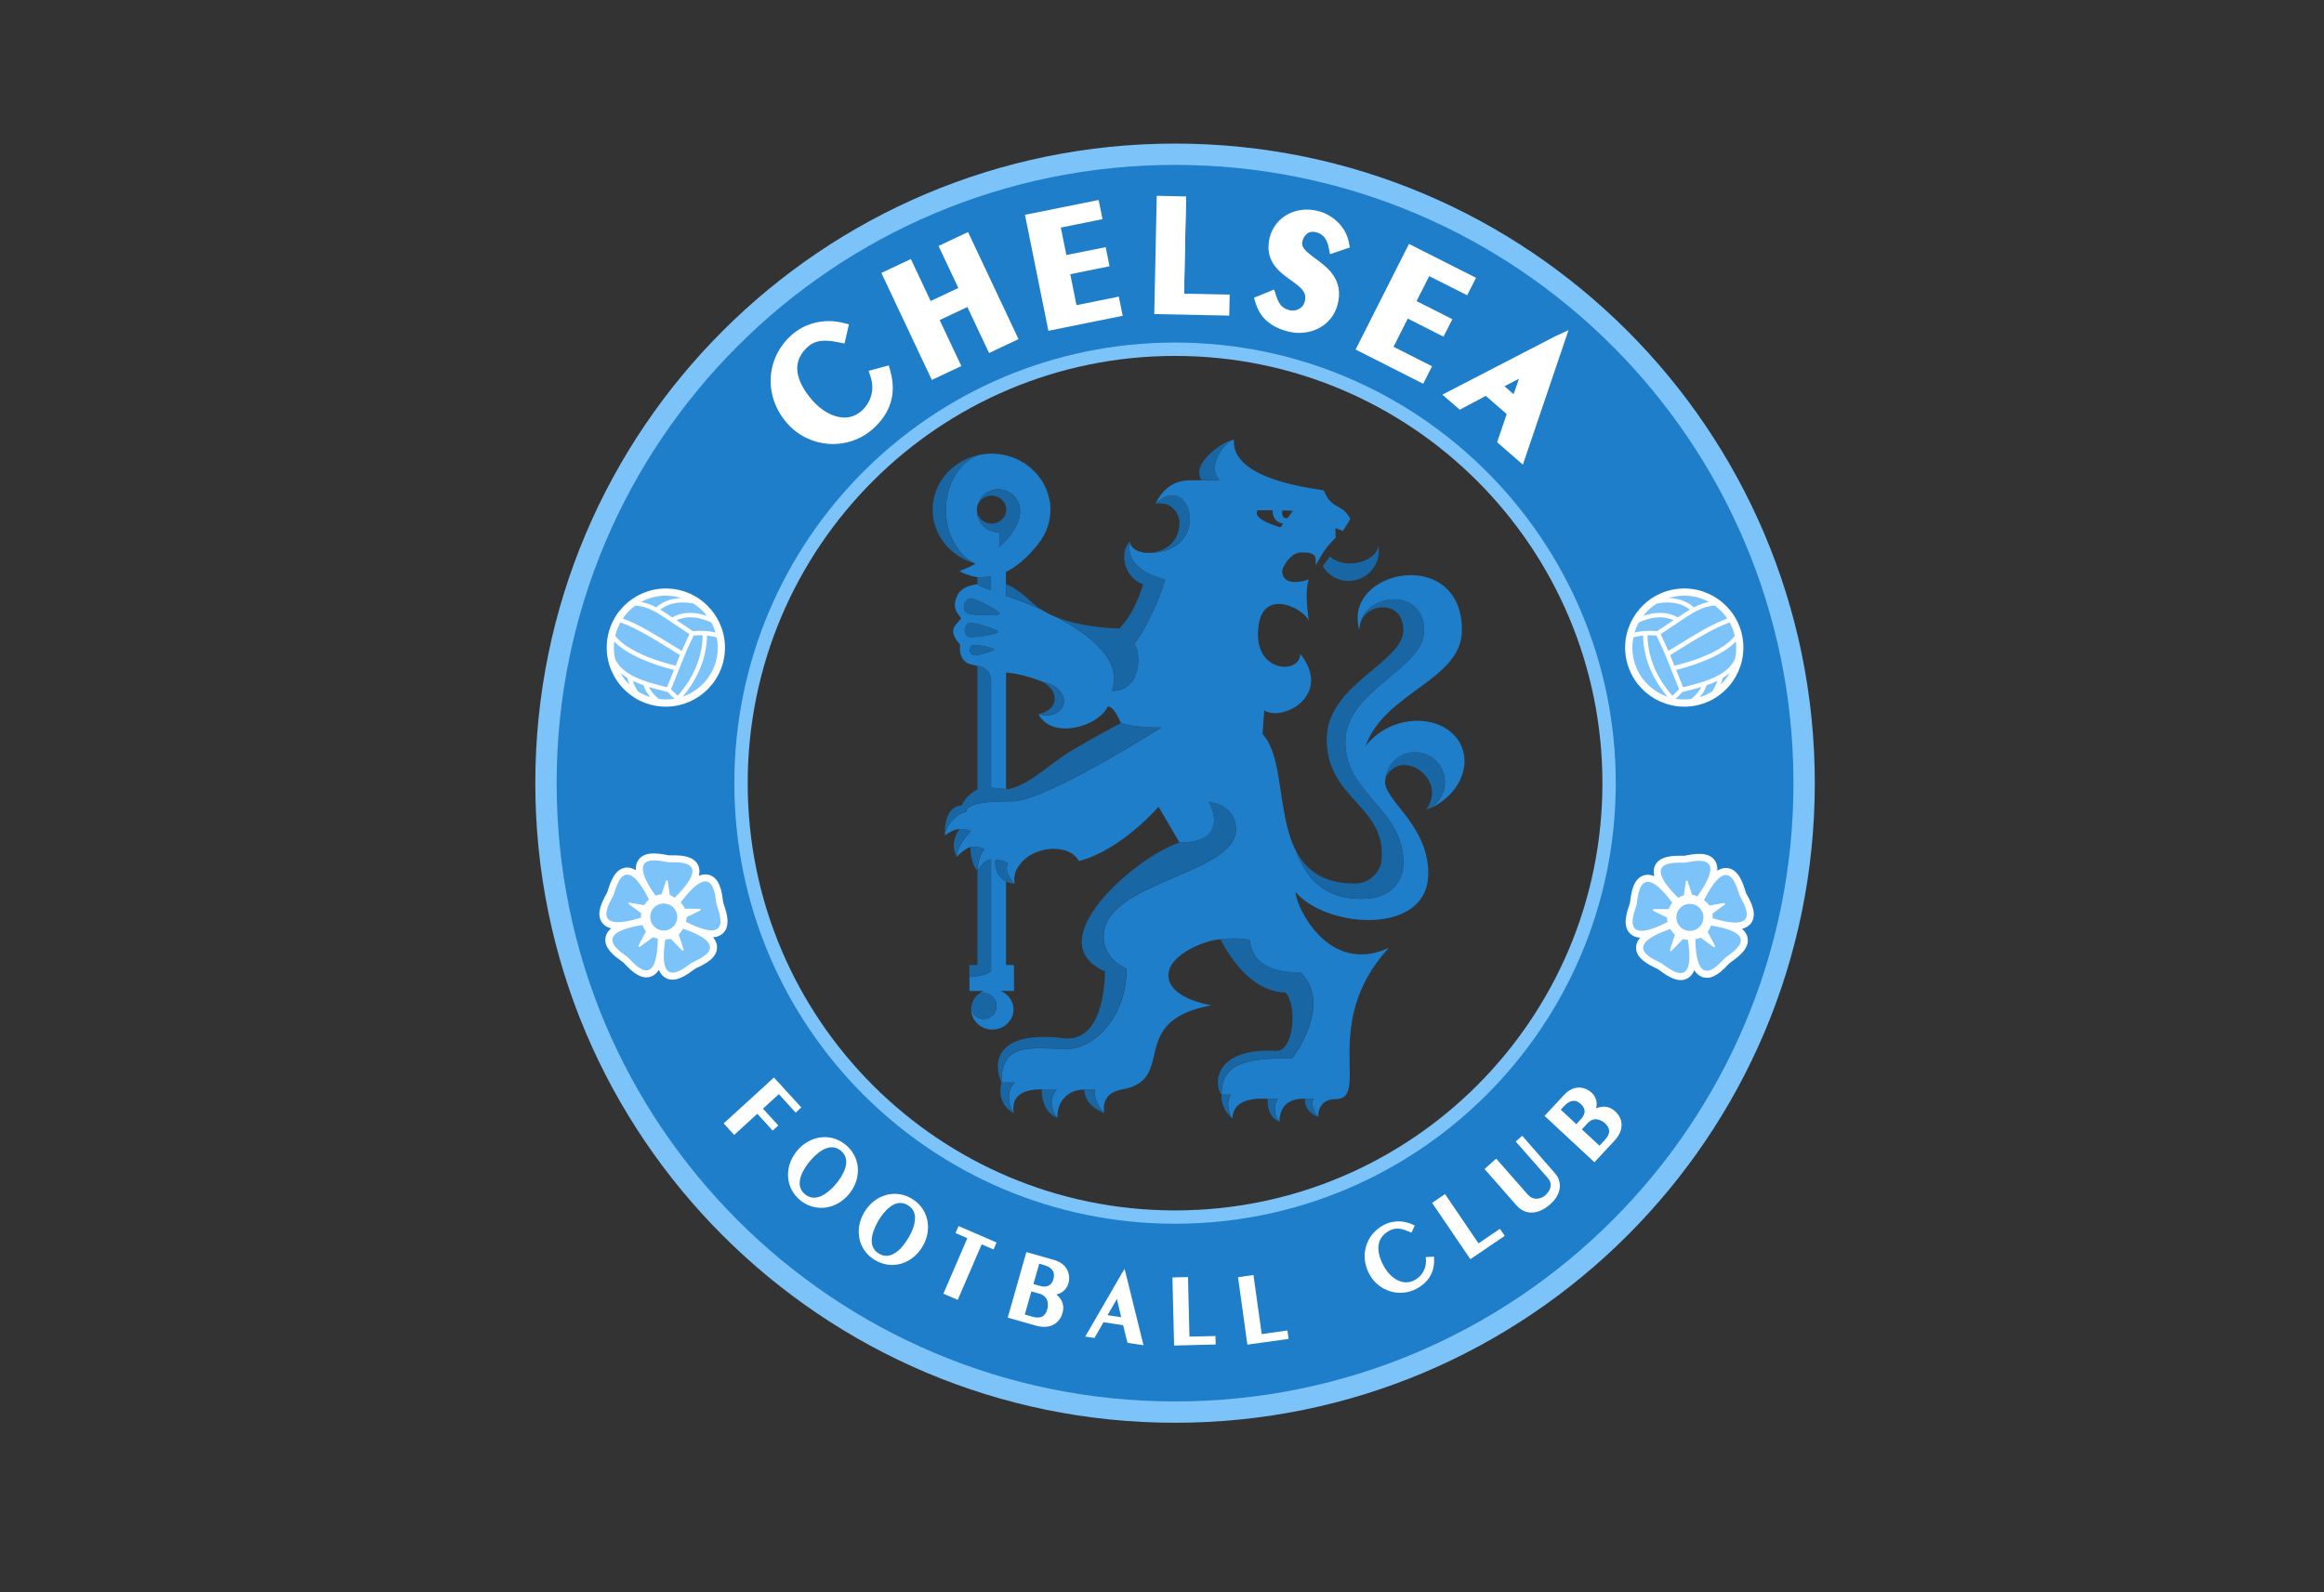 <svg xmlns="http://www.w3.org/2000/svg" width="89" height="61" viewBox="0 0 89 61">
  <rect x="0" y="0" width="89" height="61" fill="#333333" stroke="none"/>
  <g fill="none" transform="translate(20.5 5.5)">
    <path fill="#7CC3FA" d="M24.5,0 C38.03,0 49,10.97 49,24.5 C49,38.031 38.03,49 24.5,49 C10.969,49 0,38.031 0,24.5 C0,10.97 10.969,0 24.5,0 Z M24.5,8.134 C15.462,8.134 8.134,15.462 8.134,24.5 C8.134,33.538 15.461,40.866 24.5,40.866 C33.537,40.866 40.866,33.539 40.866,24.5 C40.866,15.461 33.538,8.133 24.5,8.134 Z"/>
    <path fill="#1E7EC9" d="M24.5,0.817 C37.579,0.817 48.183,11.419 48.183,24.5 C48.183,37.579 37.581,48.183 24.5,48.183 C11.419,48.183 0.817,37.581 0.817,24.5 C0.817,11.419 11.419,0.817 24.5,0.817 Z M24.5,7.622 C15.179,7.622 7.622,15.178 7.622,24.5 C7.622,33.821 15.179,41.376 24.5,41.376 C33.821,41.376 41.377,33.821 41.377,24.5 C41.377,15.178 33.821,7.622 24.5,7.622 Z"/>
    <g transform="translate(15.092 11.172)">
      <path fill="#1E7EC9" d="M20.402,11.974 C20.063,11.079 18.898,10.688 17.797,11.103 C17.336,11.277 16.961,11.565 16.705,11.907 C17.432,9.832 20.394,9.392 20.394,7.46 C20.394,4.224 15.798,5.132 16.466,7.461 C16.466,7.426 16.469,7.392 16.473,7.359 C16.59,6.042 18.945,5.772 18.945,7.49 C18.945,8.956 15.929,9.769 15.929,11.744 C15.929,13.771 18.157,14.279 18.157,16.413 C18.157,16.667 18.022,17.761 16.542,17.761 C15.114,17.761 14.428,16.963 14.037,15.921 C13.31,14.516 13.577,12.322 12.758,11.445 L12.823,10.544 C13.545,10.986 15.458,9.949 14.201,8.37 C14.201,9.148 12.583,9.104 12.583,7.637 C12.583,5.651 14.438,6.687 14.528,7.126 C14.439,6.403 14.405,5.944 14.526,5.528 C13.524,5.851 13.432,5.272 13.557,5.048 C13.704,4.789 13.898,4.487 14.286,4.487 C14.848,4.487 14.813,4.694 14.783,4.985 C14.998,4.66 15.059,4.415 15.559,3.926 L15.548,3.559 L15.838,3.666 L16.12,3.213 C15.818,2.587 15.408,2.89 15.105,2.113 C14.854,2.047 11.548,1.742 11.663,0.174 C11.37,0.174 10.574,1.183 11.113,1.722 L10.427,1.722 C10.06,1.765 9.203,1.509 8.653,2.631 C10.007,1.278 10.885,4.507 8.392,4.507 L8.392,4.507 C8.025,4.508 7.709,4.354 7.688,4.095 C7.439,5.185 9.01,5.524 9.01,5.524 C9.01,5.848 8.223,7.6 7.841,7.982 C8.098,8.239 8.179,9.796 6.987,9.796 C7.417,8.634 6.153,7.65 4.926,6.998 L4.927,6.998 C4.705,6.914 4.493,6.811 4.297,6.687 C3.544,6.343 2.931,6.149 2.931,6.149 L2.931,5.238 C3.31,5.052 3.725,4.724 4.158,4.175 C4.495,3.764 4.677,3.236 4.627,2.675 C4.622,2.608 4.612,2.543 4.599,2.478 C4.596,2.457 4.591,2.438 4.586,2.418 C4.577,2.373 4.566,2.329 4.552,2.286 C4.546,2.264 4.54,2.243 4.532,2.221 C4.518,2.176 4.502,2.133 4.485,2.09 C4.477,2.071 4.471,2.054 4.464,2.037 C4.439,1.982 4.412,1.926 4.384,1.873 C4.373,1.85 4.359,1.83 4.348,1.808 C4.328,1.776 4.308,1.744 4.287,1.713 C4.27,1.687 4.253,1.661 4.235,1.637 C4.216,1.612 4.198,1.588 4.178,1.564 C4.158,1.537 4.137,1.51 4.114,1.485 C4.099,1.468 4.083,1.452 4.067,1.436 C4.011,1.374 3.951,1.317 3.887,1.262 C3.881,1.257 3.875,1.25 3.869,1.245 C3.833,1.215 3.796,1.186 3.757,1.159 C3.747,1.153 3.737,1.143 3.728,1.137 C3.691,1.104 3.651,1.078 3.608,1.052 C3.605,1.051 3.603,1.049 3.6,1.049 C3.196,0.8 2.708,0.671 2.193,0.712 C2.081,0.72 1.973,0.74 1.868,0.763 C1.153,1.038 0.633,1.874 0.633,2.864 C0.633,3.797 1.096,4.594 1.747,4.911 C1.755,4.913 1.765,4.917 1.775,4.918 C1.465,5.091 1.203,5.192 1.144,5.192 C1.154,5.198 1.167,5.205 1.181,5.215 C1.185,5.216 1.188,5.218 1.192,5.221 C1.204,5.228 1.218,5.236 1.234,5.244 C1.237,5.245 1.241,5.248 1.246,5.249 C1.264,5.259 1.286,5.271 1.308,5.282 C1.312,5.283 1.317,5.285 1.319,5.287 C1.339,5.296 1.36,5.304 1.383,5.314 C1.389,5.316 1.395,5.319 1.403,5.321 C1.458,5.343 1.518,5.364 1.585,5.384 C1.595,5.385 1.604,5.389 1.613,5.391 C1.639,5.397 1.667,5.405 1.695,5.411 C1.705,5.413 1.715,5.415 1.725,5.417 C1.76,5.424 1.797,5.43 1.835,5.435 C1.837,5.435 1.841,5.435 1.844,5.438 C2.08,5.457 2.361,5.399 2.361,5.399 L2.361,5.927 C2.318,5.927 1.947,5.806 1.844,5.705 C1.831,5.706 1.818,5.708 1.804,5.711 C1.401,5.777 1.139,5.901 1.02,6.261 C0.903,6.621 1.024,6.752 1.213,7.006 C1.052,7.29 0.635,7.398 1.18,8.029 C1.14,8.266 1.191,8.646 1.537,8.762 C1.651,8.8 1.746,8.82 1.845,8.838 C2.051,8.838 2.362,9.01 2.362,9.436 L2.362,13.502 C2.549,13.513 2.751,13.537 2.936,13.553 L2.936,9.087 C3.148,9.108 3.7,9.183 4.343,9.447 C4.35,9.451 4.356,9.456 4.362,9.459 L4.361,9.459 C4.42,9.467 4.48,9.479 4.539,9.497 C4.967,9.629 5.233,10.001 5.134,10.329 C5.034,10.658 4.605,10.818 4.177,10.687 C4.686,11.662 6.448,11.185 6.832,10.392 C7.019,10.375 7.186,10.711 7.343,11.029 C7.343,11.029 7.784,11.198 8.878,11.198 C8.878,11.198 4.45,14.025 3.169,14.025 C2.622,14.025 1.409,14.025 1.409,14.438 C1.076,14.438 0.594,15.005 0.594,15.33 C0.909,15.083 1.166,15.083 1.166,15.083 C1.434,15.083 1.586,15.164 1.586,15.164 C1.488,15.261 1.046,15.76 1.046,16.147 C1.416,15.777 1.578,15.778 1.578,15.778 C1.578,15.778 1.965,15.728 2.102,15.866 C2.009,15.959 1.846,16.294 1.846,16.691 C1.846,16.691 2.075,16.248 2.363,16.248 L2.363,20.498 C2.363,20.628 1.776,20.753 1.535,20.753 L1.535,21.289 L2.085,21.289 C2.018,21.316 1.958,21.354 1.902,21.397 C1.958,21.376 2.015,21.364 2.076,21.364 C2.352,21.364 2.575,21.587 2.575,21.864 C2.575,22.139 2.352,22.362 2.076,22.362 C1.853,22.362 1.666,22.217 1.604,22.013 L1.604,22.059 C1.641,22.484 2.032,22.798 2.479,22.763 C2.925,22.729 3.256,22.355 3.219,21.931 C3.194,21.638 2.999,21.398 2.734,21.289 L3.241,21.287 L3.239,20.292 L2.936,20.293 L2.936,17.096 C2.641,16.943 2.47,16.609 2.536,16.266 C2.724,16.266 2.895,16.315 3.007,16.393 C2.832,16.776 3.267,17.184 3.267,17.184 C3.186,16.764 3.436,16.486 3.436,16.486 C3.566,16.291 3.752,16.139 3.964,16.033 C4.6,15.714 5.465,15.795 5.724,16.313 C7.365,15.881 8.775,14.232 8.775,14.232 L9.582,15.605 C11.476,15.605 10.817,14.188 10.693,14.064 C11.129,14.064 11.742,14.385 11.742,15.094 C11.742,16.839 6.673,17.086 6.673,19.203 C6.673,20.091 7.553,20.429 7.553,20.429 C7.553,22.36 6.228,23.505 5.321,23.505 C3.872,23.505 2.762,23.211 2.762,24.793 L3.268,24.793 C2.788,25.273 3.236,25.976 3.236,25.976 C3.135,25.469 3.38,25.05 4.306,25.055 L4.883,25.055 C4.517,25.421 4.73,25.979 4.899,26.149 C4.902,25.355 5.452,25.061 5.942,25.065 L6.361,25.065 C6.247,25.177 6.43,25.699 6.698,25.965 C6.698,25.965 6.505,25.213 7.363,25.065 C9.534,24.686 7.495,22.453 10.797,21.837 C10.797,21.837 9.154,21.589 9.154,20.689 C9.154,19.872 10.642,19.311 11.154,19.311 C11.557,19.253 11.941,19.268 12.27,19.338 C12.403,20.634 13.892,20.571 14.216,20.571 C15.479,21.834 13.895,23.862 13.895,23.862 C11.957,23.862 11.19,24.129 11.19,25.258 L11.557,25.258 C11.351,25.464 11.467,26.032 11.609,26.175 C11.609,25.551 12.202,25.377 12.962,25.418 L13.361,25.418 C13.166,25.612 13.201,26.086 13.406,26.291 C13.417,25.525 13.985,25.397 14.388,25.418 L14.721,25.418 C14.596,25.544 14.721,25.943 14.891,26.113 C14.891,26.113 14.838,25.432 15.555,25.431 C16.915,25.431 14.94,22.517 17.595,19.636 C15.265,20.715 14.023,18.017 14.023,17.499 C15.221,18.902 19.105,19.181 19.105,16.787 C19.105,14.856 17.313,13.948 17.461,13.186 C17.513,12.602 18.003,12.145 18.6,12.145 C19.231,12.145 19.743,12.657 19.743,13.289 C19.743,13.77 19.448,14.181 19.027,14.35 C19.025,14.351 19.025,14.351 19.025,14.353 C20.123,13.939 20.739,12.869 20.402,11.974 L20.402,11.974 Z M1.71,8.428 C1.601,8.432 1.55,8.291 1.548,8.239 C1.546,8.188 1.586,8.042 1.695,8.038 C1.955,8.03 2.473,8.154 2.476,8.205 C2.478,8.255 1.97,8.418 1.71,8.428 L1.71,8.428 Z M1.544,7.726 C1.393,7.716 1.344,7.513 1.349,7.441 C1.354,7.371 1.432,7.176 1.583,7.187 C1.942,7.214 2.637,7.465 2.631,7.535 C2.626,7.607 1.901,7.753 1.544,7.726 L1.544,7.726 Z M1.481,6.828 C1.322,6.787 1.308,6.559 1.328,6.483 C1.347,6.407 1.471,6.216 1.63,6.256 C2.01,6.355 2.707,6.763 2.688,6.839 C2.669,6.914 1.861,6.927 1.481,6.828 L1.481,6.828 Z M2.657,4.295 L2.657,4.295 C2.723,4.138 2.708,3.922 2.668,3.72 L2.647,3.72 C2.19,3.72 1.82,3.349 1.82,2.893 C1.813,2.816 1.824,2.74 1.851,2.671 L1.851,2.671 C1.861,2.647 1.872,2.623 1.883,2.601 C1.872,2.623 1.861,2.644 1.852,2.667 L1.852,2.667 C1.852,2.667 1.851,2.669 1.851,2.671 L1.851,2.671 C1.851,2.669 1.852,2.668 1.852,2.667 C1.951,2.321 2.269,2.067 2.647,2.067 C3.103,2.067 3.474,2.437 3.474,2.893 C3.474,3.423 3.103,3.908 2.657,4.295 L2.657,4.295 Z M13.92,2.895 L13.72,3.169 C13.72,3.169 13.453,3.254 13.52,2.874 L13.92,2.895 L13.92,2.895 Z M12.569,2.874 L13.144,2.874 C13.144,2.874 13.123,3.338 13.544,3.38 L13.453,3.528 C13.453,3.528 12.325,3.232 12.569,2.874 L12.569,2.874 Z"/>
      <path fill="#1866A4" d="M2.689 6.839C2.708 6.764 2.011 6.357 1.632 6.257 1.471 6.216 1.349 6.408 1.329 6.483 1.31 6.559 1.323 6.787 1.482 6.828 1.861 6.927 2.669 6.914 2.689 6.839L2.689 6.839zM2.631 7.535C2.637 7.464 1.942 7.214 1.583 7.187 1.432 7.176 1.354 7.371 1.349 7.441 1.344 7.512 1.393 7.715 1.544 7.726 1.901 7.753 2.628 7.607 2.631 7.535L2.631 7.535zM1.841 5.435L1.841 5.702C1.943 5.804 2.315 5.924 2.358 5.924L2.358 5.396C2.358 5.396 2.079 5.455 1.841 5.435L1.841 5.435zM1.695 8.038C1.586 8.043 1.546 8.188 1.548 8.239 1.55 8.291 1.601 8.433 1.71 8.428 1.97 8.418 2.478 8.255 2.476 8.205 2.474 8.154 1.955 8.029 1.695 8.038L1.695 8.038zM1.161 15.081C.733 15.637 1.041 16.144 1.041 16.144 1.041 15.757 1.483 15.259 1.581 15.161 1.581 15.161 1.431 15.081 1.161 15.081L1.161 15.081zM2.531 16.261C2.465 16.604 2.635 16.938 2.931 17.091 2.994 17.124 3.062 17.15 3.135 17.163 3.165 17.171 3.195 17.174 3.224 17.178 3.238 17.178 3.25 17.178 3.263 17.179 3.263 17.179 2.829 16.773 3.004 16.388 2.89 16.31 2.721 16.261 2.531 16.261L2.531 16.261 2.531 16.261zM1.746 4.91C1.095 4.593.632 3.796.632 2.863.632 1.873 1.153 1.035 1.867.762.794 1.0.037 1.954.131 3.028.212 3.94.877 4.667 1.746 4.91L1.746 4.91zM8.655 2.626C9.346 2.497 9.579 3.11 9.579 3.331 9.579 4.164 8.931 4.498 8.394 4.502L8.394 4.502C10.887 4.501 10.008 1.273 8.655 2.626L8.655 2.626 8.655 2.626zM6.989 9.79C8.181 9.79 8.1 8.234 7.842 7.976 8.225 7.594 9.011 5.841 9.011 5.517 9.011 5.517 7.438 5.178 7.689 4.087L7.689 4.084 7.668 4.08C7.24 4.532 7.501 5.476 8.181 5.711 8.181 5.711 7.918 6.749 7.27 7.405 6.626 7.381 5.722 7.295 4.928 6.991 6.154 7.644 7.417 8.629 6.989 9.79L6.989 9.79 6.989 9.79zM2.334 2.318C2.642 2.293 2.913 2.511 2.939 2.806 2.965 3.099 2.735 3.359 2.427 3.382 2.118 3.407 1.846 3.189 1.822 2.895 1.822 3.35 2.192 3.722 2.648 3.722L2.669 3.722C2.71 3.924 2.724 4.138 2.658 4.296 3.104 3.908 3.475 3.423 3.475 2.896 3.475 2.439 3.104 2.069 2.648 2.069 2.267 2.069 1.949 2.325 1.852 2.673 1.923 2.481 2.107 2.336 2.334 2.318L2.334 2.318 2.334 2.318zM11.114 1.716C10.575 1.176 11.372.168 11.664.168 11.345.168 9.957 1.077 10.428 1.716L11.114 1.716 11.114 1.716zM4.172 10.686C4.6 10.817 5.03 10.658 5.129 10.328 5.23 9.998 4.962 9.627 4.534 9.496 4.475 9.479 4.415 9.466 4.356 9.458 4.976 9.811 4.969 10.518 4.172 10.686L4.172 10.686zM2.933 6.143C2.933 6.143 3.545 6.337 4.299 6.681 4.147 6.587 4.006 6.481 3.878 6.361 3.496 6 3.191 5.803 2.933 5.702L2.933 6.143 2.933 6.143 2.933 6.143zM3.164 14.023C4.444 14.023 8.873 11.195 8.873 11.195 7.779 11.195 7.338 11.026 7.338 11.026 7.09 11.155 6.584 11.41 5.504 12.045 4.626 12.562 4.036 13.217 3.235 13.502 3.113 13.546 3.016 13.557 2.933 13.552 2.748 13.536 2.546 13.512 2.358 13.501L2.358 9.435C2.358 9.009 2.047 8.837 1.841 8.837L1.841 13.568C1.494 13.752 1.324 13.98 1.231 14.193 1.231 14.193.571 14.105.589 15.327.589 15.003 1.071 14.437 1.404 14.437 1.404 14.023 2.618 14.023 3.164 14.023L3.164 14.023zM14.209 20.568C13.884 20.568 12.396 20.63 12.262 19.334 11.933 19.263 11.549 19.25 11.146 19.307 12.199 21.315 13.34 21.331 13.639 21.347 14.105 21.866 13.948 23.618 13.277 23.582 10.817 23.451 10.907 24.948 11.183 25.253 11.183 24.125 11.95 23.858 13.888 23.858 13.888 23.857 15.472 21.831 14.209 20.568L14.209 20.568zM14.715 25.413L14.382 25.413C14.353 25.95 14.885 26.108 14.885 26.108 14.715 25.937 14.59 25.539 14.715 25.413L14.715 25.413zM11.602 26.17C11.46 26.028 11.344 25.46 11.549 25.253L11.183 25.253C11.152 25.835 11.602 26.17 11.602 26.17L11.602 26.17zM18.945 7.487C18.945 5.77 16.589 6.039 16.473 7.359 16.577 6.392 18.151 6.249 18.151 7.46 18.151 8.712 15.216 9.532 15.216 11.646 15.216 13.977 17.546 14.193 17.31 16.323 17.27 16.692 16.876 17.174 16.304 17.174 15.077 17.174 14.421 16.654 14.039 15.918 14.428 16.959 15.115 17.758 16.544 17.758 18.023 17.758 18.158 16.664 18.158 16.41 18.158 14.277 15.93 13.77 15.93 11.743 15.929 9.768 18.945 8.955 18.945 7.487L18.945 7.487 18.945 7.487zM1.573 15.776C1.573 16.433 1.841 16.688 1.841 16.688 1.841 16.291 2.004 15.957 2.097 15.864 1.96 15.725 1.573 15.776 1.573 15.776L1.573 15.776zM18.596 12.14C17.998 12.14 17.508 12.598 17.456 13.181 17.483 13.041 17.576 12.904 17.759 12.768 18.444 12.259 19.786 13.285 19.021 14.345 19.442 14.176 19.737 13.765 19.737 13.284 19.738 12.652 19.226 12.14 18.596 12.14L18.596 12.14zM13.355 25.413L12.956 25.413C12.915 26.172 13.402 26.286 13.402 26.286 13.194 26.081 13.16 25.607 13.355 25.413L13.355 25.413zM2.071 21.36C2.01 21.36 1.953 21.373 1.898 21.393 1.708 21.538 1.591 21.762 1.599 22.008 1.662 22.21 1.849 22.357 2.071 22.357 2.347 22.357 2.57 22.135 2.57 21.859 2.57 21.584 2.347 21.36 2.071 21.36L2.071 21.36zM4.877 25.05L4.3 25.05C4.295 25.975 4.894 26.143 4.894 26.143 4.725 25.974 4.51 25.416 4.877 25.05L4.877 25.05zM6.668 19.198C6.668 17.081 11.737 16.833 11.737 15.09 11.737 14.379 11.124 14.059 10.688 14.059 10.812 14.183 11.471 15.6 9.577 15.6 7.864 16.174 4.137 19.414 6.724 20.537 6.723 20.863 6.679 23.288 5.124 23.097 2.885 22.821 2.326 23.745 2.756 24.788 2.756 23.208 3.866 23.5 5.315 23.5 6.222 23.5 7.547 22.354 7.547 20.424 7.548 20.424 6.668 20.086 6.668 19.198L6.668 19.198zM2.358 20.495L2.358 16.246C2.07 16.246 1.841 16.689 1.841 16.689L1.841 20.315 1.841 20.292 1.528 20.293 1.53 20.752C1.771 20.749 2.358 20.625 2.358 20.495L2.358 20.495 2.358 20.495zM3.23 25.971C3.23 25.971 2.782 25.267 3.262 24.787L2.757 24.787C2.554 25.667 3.23 25.971 3.23 25.971L3.23 25.971zM6.355 25.059L5.936 25.059C5.933 25.712 6.692 25.959 6.692 25.959 6.425 25.693 6.241 25.171 6.355 25.059L6.355 25.059zM15.064 5.018C15.146 4.906 15.241 4.775 15.338 4.644 15.538 4.833 15.875 4.939 16.25 4.905 16.742 4.86 17.132 4.58 17.199 4.251 17.201 4.273 17.206 4.295 17.209 4.317 17.266 4.953 16.801 5.516 16.165 5.576 15.706 5.619 15.286 5.388 15.064 5.018L15.064 5.018z"/>
    </g>
    <g fill="#FFF" transform="translate(6.232 1.764)">
      <g transform="translate(.255 33.256)">
        <path d="M2.147,0.581 C2.272,0.708 2.333,0.86 2.333,1.015 C2.333,1.078 2.32,1.142 2.299,1.204 C2.566,1.103 2.824,1.15 3.026,1.359 C3.17,1.506 3.246,1.682 3.241,1.867 C3.239,2.079 3.133,2.288 2.931,2.483 L2.128,3.262 L0.314,1.388 L1.1,0.627 C1.544,0.195 1.979,0.408 2.147,0.581 Z M1.947,1.751 C1.947,1.751 1.779,1.915 1.714,1.978 C1.789,2.052 2.28,2.56 2.354,2.637 C2.418,2.578 2.574,2.427 2.574,2.427 C2.692,2.311 2.755,2.197 2.755,2.09 L2.755,2.086 C2.755,1.989 2.705,1.89 2.605,1.785 C2.591,1.77 2.266,1.443 1.947,1.751 Z M1.071,1.062 C1.071,1.062 0.994,1.135 0.945,1.183 C1.017,1.26 1.439,1.693 1.512,1.768 C1.579,1.701 1.7,1.583 1.7,1.583 C1.769,1.516 1.854,1.409 1.854,1.277 C1.854,1.195 1.821,1.107 1.73,1.012 C1.532,0.807 1.317,0.822 1.071,1.062 Z" transform="rotate(-3 32.22 -606.339)"/>
        <path d="M1.861,0.366 L1.807,0.405 L1.594,0.562 L2.694,2.06 C2.767,2.161 2.797,2.262 2.781,2.361 C2.755,2.54 2.593,2.677 2.524,2.725 C2.445,2.784 2.303,2.832 2.166,2.811 C2.049,2.793 1.955,2.732 1.879,2.631 L0.792,1.15 L0.312,1.505 L1.39,2.976 C1.535,3.174 1.712,3.292 1.915,3.321 C2.236,3.37 2.538,3.191 2.69,3.08 C3.21,2.698 3.217,2.219 2.992,1.914 L1.861,0.366 L1.861,0.366 Z" transform="rotate(-5 46.616 -335.552)"/>
        <path d="M2.068,2.45 C2.007,2.342 0.955,0.458 0.955,0.458 L0.897,0.49 L0.433,0.75 L1.704,3.027 L3.094,2.251 L2.935,1.967 C2.937,1.964 2.167,2.392 2.068,2.45 L2.068,2.45 Z" transform="rotate(-5 69.191 -310.905)"/>
        <path d="M2.631,1.922 C2.621,2.262 2.422,2.549 2.112,2.674 C1.932,2.746 1.753,2.743 1.579,2.67 C1.337,2.567 1.124,2.323 0.996,2.003 C0.851,1.638 0.828,1.318 0.929,1.08 C1.008,0.899 1.158,0.764 1.376,0.677 C1.662,0.562 1.925,0.694 2.148,0.825 L2.204,0.857 L2.364,0.605 L2.31,0.569 C1.964,0.343 1.537,0.295 1.17,0.443 C0.822,0.582 0.553,0.84 0.412,1.169 C0.268,1.502 0.27,1.89 0.416,2.254 C0.691,2.942 1.466,3.281 2.146,3.01 C2.639,2.812 2.907,2.453 2.943,1.942 L2.948,1.876 L2.632,1.854 L2.631,1.922 L2.631,1.922 Z" transform="rotate(-7 62.375 -199.47)"/>
        <path d="M1.359,2.624 C1.338,2.501 1.004,0.367 1.004,0.367 L0.94,0.378 L0.414,0.461 L0.818,3.038 L2.391,2.79 L2.341,2.468 C2.341,2.468 1.471,2.605 1.359,2.624 L1.359,2.624 Z" transform="rotate(1 -444.676 1150.914)"/>
        <path d="M1.002,2.673 C0.997,2.548 0.906,0.393 0.906,0.393 L0.843,0.396 L0.31,0.417 L0.42,3.025 L2.01,2.957 L1.997,2.632 C1.995,2.631 1.118,2.669 1.002,2.673 L1.002,2.673 Z" transform="rotate(1 -448.992 1012.911)"/>
        <path d="M1.848,0.716 L2.773,3.583 L2.155,3.535 C2.155,3.535 1.965,2.945 1.941,2.872 C1.867,2.866 1.257,2.819 1.181,2.812 C1.146,2.882 0.883,3.436 0.883,3.436 L0.524,3.409 L1.769,0.861 L1.848,0.716 Z M1.632,1.887 C1.544,2.068 1.375,2.416 1.318,2.532 C1.44,2.541 1.723,2.563 1.846,2.572 C1.808,2.45 1.693,2.079 1.632,1.887 Z" transform="rotate(4 -96.549 208.204)"/>
        <path d="M0.868,0.553 L1.936,0.778 C2.443,0.885 2.573,1.238 2.574,1.488 C2.574,1.539 2.569,1.584 2.561,1.622 C2.509,1.865 2.35,2.029 2.126,2.094 C2.318,2.227 2.427,2.411 2.427,2.628 C2.427,2.68 2.42,2.731 2.409,2.787 C2.367,2.987 2.263,3.148 2.108,3.248 C1.93,3.365 1.698,3.395 1.422,3.337 L0.33,3.108 L0.853,0.618 L0.868,0.553 Z M1.163,2.043 C1.141,2.149 0.995,2.838 0.973,2.945 C1.078,2.965 1.273,3.007 1.273,3.007 C1.435,3.041 1.562,3.029 1.652,2.971 C1.736,2.917 1.791,2.819 1.821,2.676 C1.823,2.669 1.832,2.624 1.832,2.56 C1.832,2.413 1.785,2.173 1.48,2.109 C1.48,2.109 1.252,2.061 1.163,2.043 Z M1.39,0.962 C1.369,1.064 1.244,1.654 1.222,1.757 C1.317,1.777 1.48,1.81 1.48,1.81 C1.634,1.844 1.901,1.847 1.972,1.516 C1.98,1.474 1.985,1.436 1.985,1.399 C1.985,1.324 1.968,1.259 1.931,1.203 C1.867,1.106 1.743,1.036 1.562,0.999 C1.562,0.999 1.458,0.977 1.39,0.962 Z" transform="rotate(4 -92.037 167.97)"/>
        <path d="M0.493,0.883 C0.493,0.883 0.866,1.015 0.959,1.047 C0.919,1.164 0.192,3.232 0.192,3.232 L0.756,3.43 C0.756,3.43 1.482,1.362 1.523,1.245 C1.616,1.278 1.989,1.408 1.989,1.408 L2.086,1.133 L0.591,0.607 L0.569,0.669 L0.493,0.883 Z" transform="rotate(4 -78.432 134.269)"/>
        <path d="M1.979,0.55 C2.639,0.882 2.87,1.661 2.517,2.36 C2.339,2.711 2.051,2.967 1.707,3.079 C1.39,3.183 1.047,3.155 0.74,2.999 C0.434,2.845 0.209,2.587 0.104,2.273 C-0.008,1.926 0.027,1.544 0.205,1.194 C0.56,0.495 1.321,0.218 1.979,0.55 Z M0.78,1.454 L0.768,1.477 C0.623,1.767 0.339,2.471 0.871,2.739 C1.012,2.811 1.153,2.825 1.29,2.778 C1.609,2.674 1.841,2.292 1.951,2.075 C2.062,1.856 2.231,1.444 2.127,1.125 C2.082,0.986 1.987,0.882 1.845,0.81 C1.326,0.546 0.934,1.154 0.78,1.454 Z" transform="rotate(4 -64.394 88.155)"/>
        <path d="M2.346,0.62 C2.627,0.82 2.812,1.111 2.868,1.439 C2.88,1.51 2.885,1.583 2.885,1.655 C2.885,1.944 2.789,2.235 2.608,2.492 C2.38,2.811 2.058,3.022 1.7,3.082 C1.371,3.137 1.036,3.059 0.756,2.86 C0.477,2.662 0.293,2.372 0.238,2.044 C0.177,1.686 0.27,1.313 0.498,0.99 C0.726,0.669 1.048,0.459 1.409,0.398 C1.734,0.343 2.067,0.423 2.346,0.62 Z M1.013,1.357 C0.825,1.623 0.439,2.276 0.925,2.621 C1.413,2.968 1.905,2.388 2.093,2.125 C2.281,1.861 2.666,1.207 2.178,0.859 C1.692,0.513 1.202,1.092 1.013,1.357 Z" transform="rotate(4 -34.948 45.685)"/>
        <path d="M2.804,1.351 C2.885,1.429 3.496,2.012 3.496,2.012 L3.698,1.799 L2.573,0.728 L2.529,0.775 L0.775,2.616 L1.207,3.029 C1.207,3.029 1.954,2.246 2.034,2.159 C2.116,2.237 2.666,2.761 2.666,2.761 L2.867,2.549 C2.867,2.549 2.317,2.027 2.236,1.948 C2.308,1.871 2.732,1.426 2.804,1.351 L2.804,1.351 Z" transform="rotate(4 2.236 1.878)"/>
      </g>
      <g stroke="#FFF" stroke-width=".25" transform="translate(2.588)">
        <path d="M4.86,0.522 L3.266,5.222 L2.483,4.541 C2.483,4.541 2.808,3.594 2.851,3.463 C2.75,3.376 2.025,2.745 1.922,2.655 C1.798,2.721 0.924,3.184 0.924,3.184 L0.463,2.783 L4.588,0.649 L4.86,0.522 Z M3.397,1.891 C3.093,2.049 2.595,2.309 2.399,2.41 C2.558,2.547 2.868,2.816 3.026,2.955 C3.097,2.748 3.284,2.215 3.397,1.891 Z" transform="translate(25.676 5.096)"/>
        <path d="M3.014,1.381 C3.196,1.472 4.468,2.114 4.468,2.114 L4.694,1.668 L2.35,0.484 L2.296,0.589 L0.418,4.306 L2.784,5.503 L3.01,5.057 C3.01,5.057 1.717,4.404 1.535,4.311 C1.621,4.141 2.108,3.178 2.193,3.007 C2.372,3.098 3.561,3.7 3.561,3.7 L3.788,3.254 C3.788,3.254 2.597,2.653 2.417,2.561 C2.5,2.395 2.929,1.546 3.014,1.381 L3.014,1.381 Z" transform="translate(22.344 1.764)"/>
        <path d="M2.68,0.921 C2.998,1.001 3.181,1.213 3.259,1.589 L3.285,1.72 L3.806,1.544 L3.786,1.441 C3.684,0.927 3.245,0.489 2.694,0.35 C2.297,0.251 1.902,0.304 1.58,0.496 C1.289,0.671 1.084,0.947 1.003,1.272 C0.799,2.09 1.332,2.471 1.759,2.776 C2.192,3.086 2.452,3.296 2.342,3.736 C2.298,3.919 2.179,4.023 2.086,4.078 C1.944,4.164 1.769,4.191 1.615,4.153 C1.298,4.073 1.137,3.904 1.013,3.526 L0.973,3.404 L0.432,3.625 L0.464,3.729 C0.621,4.246 1.003,4.573 1.632,4.73 C2.323,4.902 3.159,4.59 3.365,3.767 C3.579,2.904 3.014,2.488 2.557,2.152 C2.168,1.866 1.933,1.673 2.013,1.356 C2.083,1.076 2.316,0.831 2.68,0.921 L2.68,0.921 Z" transform="translate(18.424 .588)"/>
        <path d="M1.4,0.386 L0.402,0.364 L0.399,0.481 L0.311,4.644 L2.933,4.699 L2.945,4.143 C2.945,4.143 1.525,4.114 1.323,4.109 C1.328,3.889 1.401,0.386 1.4,0.386 L1.4,0.386 Z" transform="translate(14.7)"/>
        <path d="M1.72,2.946 C1.918,2.907 3.224,2.642 3.224,2.642 L3.125,2.154 C3.125,2.154 1.819,2.417 1.619,2.457 C1.583,2.275 1.395,1.343 1.359,1.16 C1.558,1.12 2.955,0.838 2.955,0.838 L2.855,0.348 L0.279,0.867 L1.127,5.064 L3.728,4.539 L3.628,4.049 C2.682,4.241 2.142,4.351 2.008,4.378 C1.971,4.192 1.757,3.132 1.72,2.946 Z" transform="translate(9.8 .196)"/>
        <path d="M3.469,0.47 L2.673,0.846 C2.673,0.846 3.343,2.267 3.431,2.455 C3.261,2.536 2.315,2.982 2.144,3.061 C2.056,2.874 1.387,1.453 1.387,1.453 L0.483,1.879 L2.309,5.751 L3.213,5.326 C3.213,5.326 2.472,3.755 2.383,3.565 C2.554,3.484 3.499,3.039 3.67,2.958 C3.76,3.148 4.501,4.72 4.501,4.72 L5.403,4.294 L3.577,0.42 L3.469,0.47 L3.469,0.47 Z" transform="translate(4.116 1.372)"/>
        <path d="M4.629,1.986 L4.106,2.128 L4.144,2.247 C4.311,2.768 4.16,3.315 3.752,3.673 C3.517,3.878 3.244,3.973 2.941,3.953 C2.512,3.925 2.057,3.666 1.689,3.246 C1.269,2.765 1.06,2.288 1.088,1.869 C1.11,1.551 1.265,1.263 1.552,1.012 C1.928,0.684 2.401,0.744 2.814,0.826 L2.928,0.848 L3.042,0.352 L2.928,0.323 C2.269,0.162 1.584,0.32 1.096,0.747 C0.13,1.594 0.053,2.976 0.916,3.964 C1.716,4.878 3.102,4.978 4.007,4.188 C4.664,3.613 4.884,2.912 4.661,2.101 L4.629,1.986 L4.629,1.986 Z" transform="translate(0 4.9)"/>
      </g>
    </g>
    <g transform="translate(1.96 16.856)">
      <g transform="translate(39.788 10.192)">
        <path fill="#FFF" d="M4.657,1.732 L4.616,1.653 L4.588,1.567 C4.496,1.272 4.323,0.725 3.873,0.701 C3.753,0.695 3.636,0.729 3.518,0.804 C3.529,0.665 3.502,0.545 3.442,0.442 C3.209,0.055 2.646,0.16 2.342,0.217 L2.252,0.233 L2.161,0.233 C1.853,0.229 1.28,0.223 1.118,0.644 C1.074,0.757 1.072,0.88 1.106,1.014 C0.979,0.962 0.858,0.947 0.739,0.974 C0.3,1.076 0.224,1.645 0.185,1.95 L0.172,2.04 L0.145,2.125 C0.045,2.418 -0.136,2.962 0.214,3.245 C0.307,3.321 0.421,3.363 0.561,3.371 C0.47,3.478 0.42,3.588 0.41,3.708 C0.371,4.158 0.889,4.404 1.167,4.537 L1.248,4.578 L1.322,4.632 C1.57,4.814 2.031,5.155 2.408,4.91 C2.51,4.844 2.585,4.747 2.636,4.617 C2.71,4.736 2.8,4.818 2.911,4.866 C3.326,5.042 3.72,4.626 3.932,4.401 L3.996,4.338 L4.068,4.284 C4.319,4.106 4.787,3.773 4.67,3.338 C4.638,3.222 4.57,3.12 4.463,3.031 C4.597,2.999 4.705,2.938 4.784,2.847 C5.08,2.506 4.807,2.003 4.657,1.732 L4.657,1.732 Z"/>
        <path fill="#7CC3FA" d="M2.39,3.45 C2.717,5.531 1.581,4.47 1.385,4.354 C1.189,4.235 -0.287,3.729 1.722,3.038 C1.77,3.116 1.823,3.194 1.894,3.255 C1.803,3.54 1.7,3.859 1.7,3.859 L1.751,3.889 C1.751,3.889 1.987,3.644 2.198,3.428 C2.259,3.447 2.325,3.443 2.39,3.45 L2.39,3.45 Z M2.236,1.749 C2.276,1.474 2.315,1.192 2.315,1.192 L2.374,1.187 C2.374,1.187 2.462,1.458 2.55,1.722 C2.624,1.73 2.685,1.768 2.753,1.792 C4.019,0.009 2.505,0.477 2.276,0.495 C2.046,0.516 0.484,0.32 2.02,1.844 C2.087,1.803 2.158,1.769 2.236,1.749 L2.236,1.749 Z M1.594,2.671 C1.591,2.646 1.595,2.623 1.594,2.599 C1.334,2.472 1.054,2.336 1.054,2.336 L1.066,2.277 C1.066,2.277 1.367,2.276 1.653,2.276 C1.688,2.188 1.733,2.103 1.795,2.03 L1.795,2.03 C0.503,0.306 0.48,1.877 0.429,2.101 C0.376,2.326 -0.288,3.746 1.621,2.767 C1.615,2.734 1.597,2.705 1.594,2.671 L1.594,2.671 Z M4.373,1.757 C4.283,1.544 3.986,-0.006 3.01,1.933 C3.085,1.996 3.162,2.057 3.213,2.14 C3.496,2.091 3.791,2.04 3.791,2.04 L3.816,2.094 C3.816,2.094 3.562,2.277 3.328,2.45 C3.332,2.473 3.339,2.494 3.342,2.517 L3.342,2.517 L3.342,2.517 L3.342,2.517 C3.344,2.553 3.332,2.587 3.331,2.623 C5.358,3.243 4.463,1.966 4.373,1.757 L4.373,1.757 Z M3.277,2.906 C3.244,2.99 3.207,3.074 3.148,3.146 C3.288,3.41 3.443,3.706 3.443,3.706 L3.398,3.745 C3.398,3.745 3.123,3.545 2.879,3.369 C2.816,3.401 2.745,3.41 2.677,3.428 C2.717,5.53 3.652,4.289 3.823,4.139 C3.996,3.989 5.354,3.238 3.277,2.906 L3.277,2.906 Z M2.423,2.078 C2.285,2.089 2.16,2.154 2.071,2.26 C1.982,2.367 1.939,2.5 1.953,2.637 C1.977,2.923 2.229,3.135 2.514,3.109 C2.653,3.097 2.777,3.032 2.866,2.925 C2.955,2.819 2.998,2.685 2.985,2.547 C2.96,2.263 2.707,2.052 2.423,2.078 L2.423,2.078 Z"/>
      </g>
      <g transform="rotate(10 -55.45 10.484)">
        <path fill="#FFF" d="M4.657,1.732 L4.616,1.653 L4.588,1.567 C4.496,1.272 4.323,0.725 3.873,0.701 C3.753,0.695 3.636,0.729 3.518,0.804 C3.529,0.665 3.502,0.545 3.442,0.442 C3.209,0.055 2.646,0.16 2.342,0.217 L2.252,0.233 L2.161,0.233 C1.853,0.229 1.28,0.223 1.118,0.644 C1.074,0.757 1.072,0.88 1.106,1.014 C0.979,0.962 0.858,0.947 0.739,0.974 C0.3,1.076 0.224,1.645 0.185,1.95 L0.172,2.04 L0.145,2.125 C0.045,2.418 -0.136,2.962 0.214,3.245 C0.307,3.321 0.421,3.363 0.561,3.371 C0.47,3.478 0.42,3.588 0.41,3.708 C0.371,4.158 0.889,4.404 1.167,4.537 L1.248,4.578 L1.322,4.632 C1.57,4.814 2.031,5.155 2.408,4.91 C2.51,4.844 2.585,4.747 2.636,4.617 C2.71,4.736 2.8,4.818 2.911,4.866 C3.326,5.042 3.72,4.626 3.932,4.401 L3.996,4.338 L4.068,4.284 C4.319,4.106 4.787,3.773 4.67,3.338 C4.638,3.222 4.57,3.12 4.463,3.031 C4.597,2.999 4.705,2.938 4.784,2.847 C5.08,2.506 4.807,2.003 4.657,1.732 L4.657,1.732 Z"/>
        <path fill="#7CC3FA" d="M2.39,3.45 C2.717,5.531 1.581,4.47 1.385,4.354 C1.189,4.235 -0.287,3.729 1.722,3.038 C1.77,3.116 1.823,3.194 1.894,3.255 C1.803,3.54 1.7,3.859 1.7,3.859 L1.751,3.889 C1.751,3.889 1.987,3.644 2.198,3.428 C2.259,3.447 2.325,3.443 2.39,3.45 L2.39,3.45 Z M2.236,1.749 C2.276,1.474 2.315,1.192 2.315,1.192 L2.374,1.187 C2.374,1.187 2.462,1.458 2.55,1.722 C2.624,1.73 2.685,1.768 2.753,1.792 C4.019,0.009 2.505,0.477 2.276,0.495 C2.046,0.516 0.484,0.32 2.02,1.844 C2.087,1.803 2.158,1.769 2.236,1.749 L2.236,1.749 Z M1.594,2.671 C1.591,2.646 1.595,2.623 1.594,2.599 C1.334,2.472 1.054,2.336 1.054,2.336 L1.066,2.277 C1.066,2.277 1.367,2.276 1.653,2.276 C1.688,2.188 1.733,2.103 1.795,2.03 L1.795,2.03 C0.503,0.306 0.48,1.877 0.429,2.101 C0.376,2.326 -0.288,3.746 1.621,2.767 C1.615,2.734 1.597,2.705 1.594,2.671 L1.594,2.671 Z M4.373,1.757 C4.283,1.544 3.986,-0.006 3.01,1.933 C3.085,1.996 3.162,2.057 3.213,2.14 C3.496,2.091 3.791,2.04 3.791,2.04 L3.816,2.094 C3.816,2.094 3.562,2.277 3.328,2.45 C3.332,2.473 3.339,2.494 3.342,2.517 L3.342,2.517 L3.342,2.517 L3.342,2.517 C3.344,2.553 3.332,2.587 3.331,2.623 C5.358,3.243 4.463,1.966 4.373,1.757 L4.373,1.757 Z M3.277,2.906 C3.244,2.99 3.207,3.074 3.148,3.146 C3.288,3.41 3.443,3.706 3.443,3.706 L3.398,3.745 C3.398,3.745 3.123,3.545 2.879,3.369 C2.816,3.401 2.745,3.41 2.677,3.428 C2.717,5.53 3.652,4.289 3.823,4.139 C3.996,3.989 5.354,3.238 3.277,2.906 L3.277,2.906 Z M2.423,2.078 C2.285,2.089 2.16,2.154 2.071,2.26 C1.982,2.367 1.939,2.5 1.953,2.637 C1.977,2.923 2.229,3.135 2.514,3.109 C2.653,3.097 2.777,3.032 2.866,2.925 C2.955,2.819 2.998,2.685 2.985,2.547 C2.96,2.263 2.707,2.052 2.423,2.078 L2.423,2.078 Z"/>
      </g>
      <g transform="translate(39.592)">
        <path fill="#FFF" d="M2.842,4.679 C4.072,4.463 4.895,3.287 4.679,2.057 C4.463,0.828 3.285,0.004 2.057,0.221 C0.827,0.437 0.002,1.615 0.219,2.843 C0.436,4.072 1.612,4.896 2.842,4.679 Z"/>
        <g fill="#7CC3FA" transform="translate(.392 .392)">
          <path d="M1.151 1.541C1.171 1.529 1.205 1.507 1.248 1.479 1.434 1.356 1.797 1.115 1.807 1.107 1.858 1.073 1.907 1.04 1.956 1.007 2.117.898 2.263.804 2.399.725 2.451.696 2.503.668 2.553.643 2.768.534 2.977.468 3.222.446 3.41.582 3.575.751 3.706.946 3.143 1.149 2.595 1.475 1.449 2.185 1.383 2.035 1.165 1.569 1.151 1.541L1.151 1.541zM1.679 2.754C1.656 2.696 1.555 2.443 1.517 2.345 2.688 1.616 3.233 1.294 3.797 1.094 3.884 1.251 3.951 1.422 3.994 1.605 3.67 2.047 2.806 2.482 1.679 2.754L1.679 2.754zM1.807.903C1.367.643.869.714.483.845.626.66.801.497 1.003.371 1.367.299 1.869.288 2.269.605 2.124.692 1.973.791 1.807.903L1.807.903z"/>
          <path d="M3.557 3.001C3.5 3.042 3.44 3.08 3.375 3.116 3.246 3.187 3.107 3.25 2.962 3.303 2.901 3.326 2.837 3.348 2.775 3.368 2.555 3.44 2.051 3.571 2.013 3.579 2.004 3.56 1.814 3.092 1.744 2.914 2.618 2.697 3.575 2.318 4.031 1.824 4.058 2.052 4.047 2.277 4 2.492 3.903 2.701 3.75 2.868 3.557 3.001L3.557 3.001zM1.983 3.762L2.165 3.715C2.335 3.673 2.519 3.625 2.705 3.567 2.613 3.761 2.47 3.911 2.318 4.029 2.113 4.056 1.911 4.051 1.719 4.018 1.858 3.908 1.983 3.762 1.983 3.762L1.983 3.762zM.154 1.481C.196 1.345.25 1.214.32 1.091.664.938 1.187.788 1.646 1.012L1.014 1.43C.882 1.417.761 1.414.649 1.417.589 1.419.533 1.421.478 1.427.356 1.437.251 1.457.154 1.481L.154 1.481zM.479 1.596C.497 2.635.989 3.437 1.411 3.938.748 3.709.227 3.14.098 2.403.054 2.152.06 1.905.108 1.67.209 1.638.333 1.611.479 1.596L.479 1.596zM2.428.518C2.131.257 1.781.169 1.46.162 1.542.136 1.624.113 1.713.098 2.172.017 2.622.103 3.004.309 2.8.349 2.615.42 2.428.518L2.428.518z"/>
          <path d="M.991 1.597C1.142 1.911 1.229 2.102 1.305 2.277 1.327 2.33 1.347 2.381 1.37 2.435 1.405 2.522 1.513 2.795 1.513 2.795L1.577 2.955 1.856 3.647C1.779 3.748 1.686 3.832 1.594 3.897 1.178 3.424.661 2.628.647 1.586.752 1.583.867 1.586.991 1.597L.991 1.597zM2.914 3.497C3.054 3.45 3.191 3.394 3.325 3.331 3.274 3.483 3.205 3.617 3.132 3.733 2.984 3.828 2.82 3.904 2.646 3.957 2.759 3.831 2.857 3.68 2.914 3.497L2.914 3.497zM3.529 3.219C3.622 3.163 3.711 3.099 3.793 3.031 3.701 3.195 3.586 3.347 3.45 3.479 3.481 3.396 3.51 3.31 3.529 3.219L3.529 3.219z"/>
        </g>
      </g>
      <g transform="matrix(-1 0 0 1 5.488 0)">
        <path fill="#FFF" d="M2.842,4.679 C4.072,4.463 4.895,3.287 4.679,2.057 C4.463,0.828 3.285,0.004 2.057,0.221 C0.827,0.437 0.002,1.615 0.219,2.843 C0.436,4.072 1.612,4.896 2.842,4.679 Z"/>
        <path fill="#7CC3FA" d="M1.544 1.933C1.563 1.921 1.597 1.899 1.64 1.871 1.826 1.748 2.189 1.507 2.199 1.499 2.25 1.465 2.299 1.432 2.348 1.399 2.509 1.29 2.655 1.196 2.791 1.117 2.843 1.088 2.895 1.06 2.945 1.035 3.16.926 3.369.86 3.614.838 3.802.974 3.967 1.143 4.098 1.338 3.535 1.541 2.987 1.867 1.841 2.577 1.775 2.427 1.557 1.961 1.544 1.933L1.544 1.933zM2.071 3.146C2.048 3.088 1.947 2.835 1.909 2.737 3.08 2.008 3.625 1.686 4.189 1.486 4.276 1.643 4.343 1.814 4.386 1.997 4.062 2.439 3.198 2.874 2.071 3.146L2.071 3.146zM2.199 1.295C1.759 1.035 1.261 1.106.875 1.237 1.018 1.052 1.193.889 1.395.763 1.759.691 2.261.68 2.661.997 2.516 1.084 2.365 1.183 2.199 1.295L2.199 1.295z"/>
        <path fill="#7CC3FA" d="M3.949 3.393C3.892 3.434 3.832 3.472 3.767 3.508 3.638 3.579 3.499 3.642 3.354 3.695 3.293 3.718 3.229 3.74 3.167 3.76 2.947 3.832 2.443 3.963 2.405 3.971 2.396 3.952 2.206 3.484 2.136 3.306 3.01 3.089 3.967 2.71 4.423 2.216 4.45 2.444 4.439 2.669 4.392 2.884 4.295 3.093 4.142 3.26 3.949 3.393L3.949 3.393zM2.375 4.154L2.557 4.107C2.727 4.065 2.911 4.017 3.097 3.959 3.005 4.153 2.862 4.303 2.71 4.421 2.505 4.448 2.303 4.443 2.111 4.41 2.25 4.3 2.375 4.154 2.375 4.154L2.375 4.154zM.546 1.873C.588 1.737.642 1.606.712 1.483 1.056 1.33 1.579 1.18 2.038 1.404L1.406 1.822C1.274 1.809 1.153 1.806 1.041 1.809.981 1.811.925 1.813.87 1.819.748 1.829.643 1.849.546 1.873L.546 1.873zM.871 1.988C.889 3.027 1.381 3.829 1.803 4.33 1.14 4.101.619 3.532.49 2.795.446 2.544.452 2.297.5 2.062.601 2.03.725 2.003.871 1.988L.871 1.988zM2.82.91C2.523.649 2.173.561 1.852.554 1.934.528 2.016.505 2.105.49 2.564.409 3.014.495 3.396.701 3.192.741 3.007.812 2.82.91L2.82.91z"/>
        <path fill="#7CC3FA" d="M1.383 1.989C1.534 2.303 1.621 2.494 1.697 2.669 1.719 2.722 1.74 2.773 1.762 2.827 1.797 2.914 1.905 3.187 1.905 3.187L1.969 3.347 2.248 4.039C2.171 4.141 2.078 4.224 1.986 4.289 1.57 3.816 1.054 3.02 1.039 1.978 1.144 1.975 1.259 1.978 1.383 1.989L1.383 1.989zM3.306 3.889C3.446 3.842 3.583 3.786 3.717 3.723 3.666 3.875 3.597 4.009 3.524 4.125 3.376 4.22 3.212 4.296 3.038 4.349 3.151 4.223 3.249 4.072 3.306 3.889L3.306 3.889zM3.921 3.611C4.014 3.555 4.103 3.491 4.185 3.423 4.093 3.587 3.978 3.739 3.842 3.871 3.873 3.788 3.902 3.702 3.921 3.611L3.921 3.611z"/>
      </g>
    </g>
  </g>
</svg>
